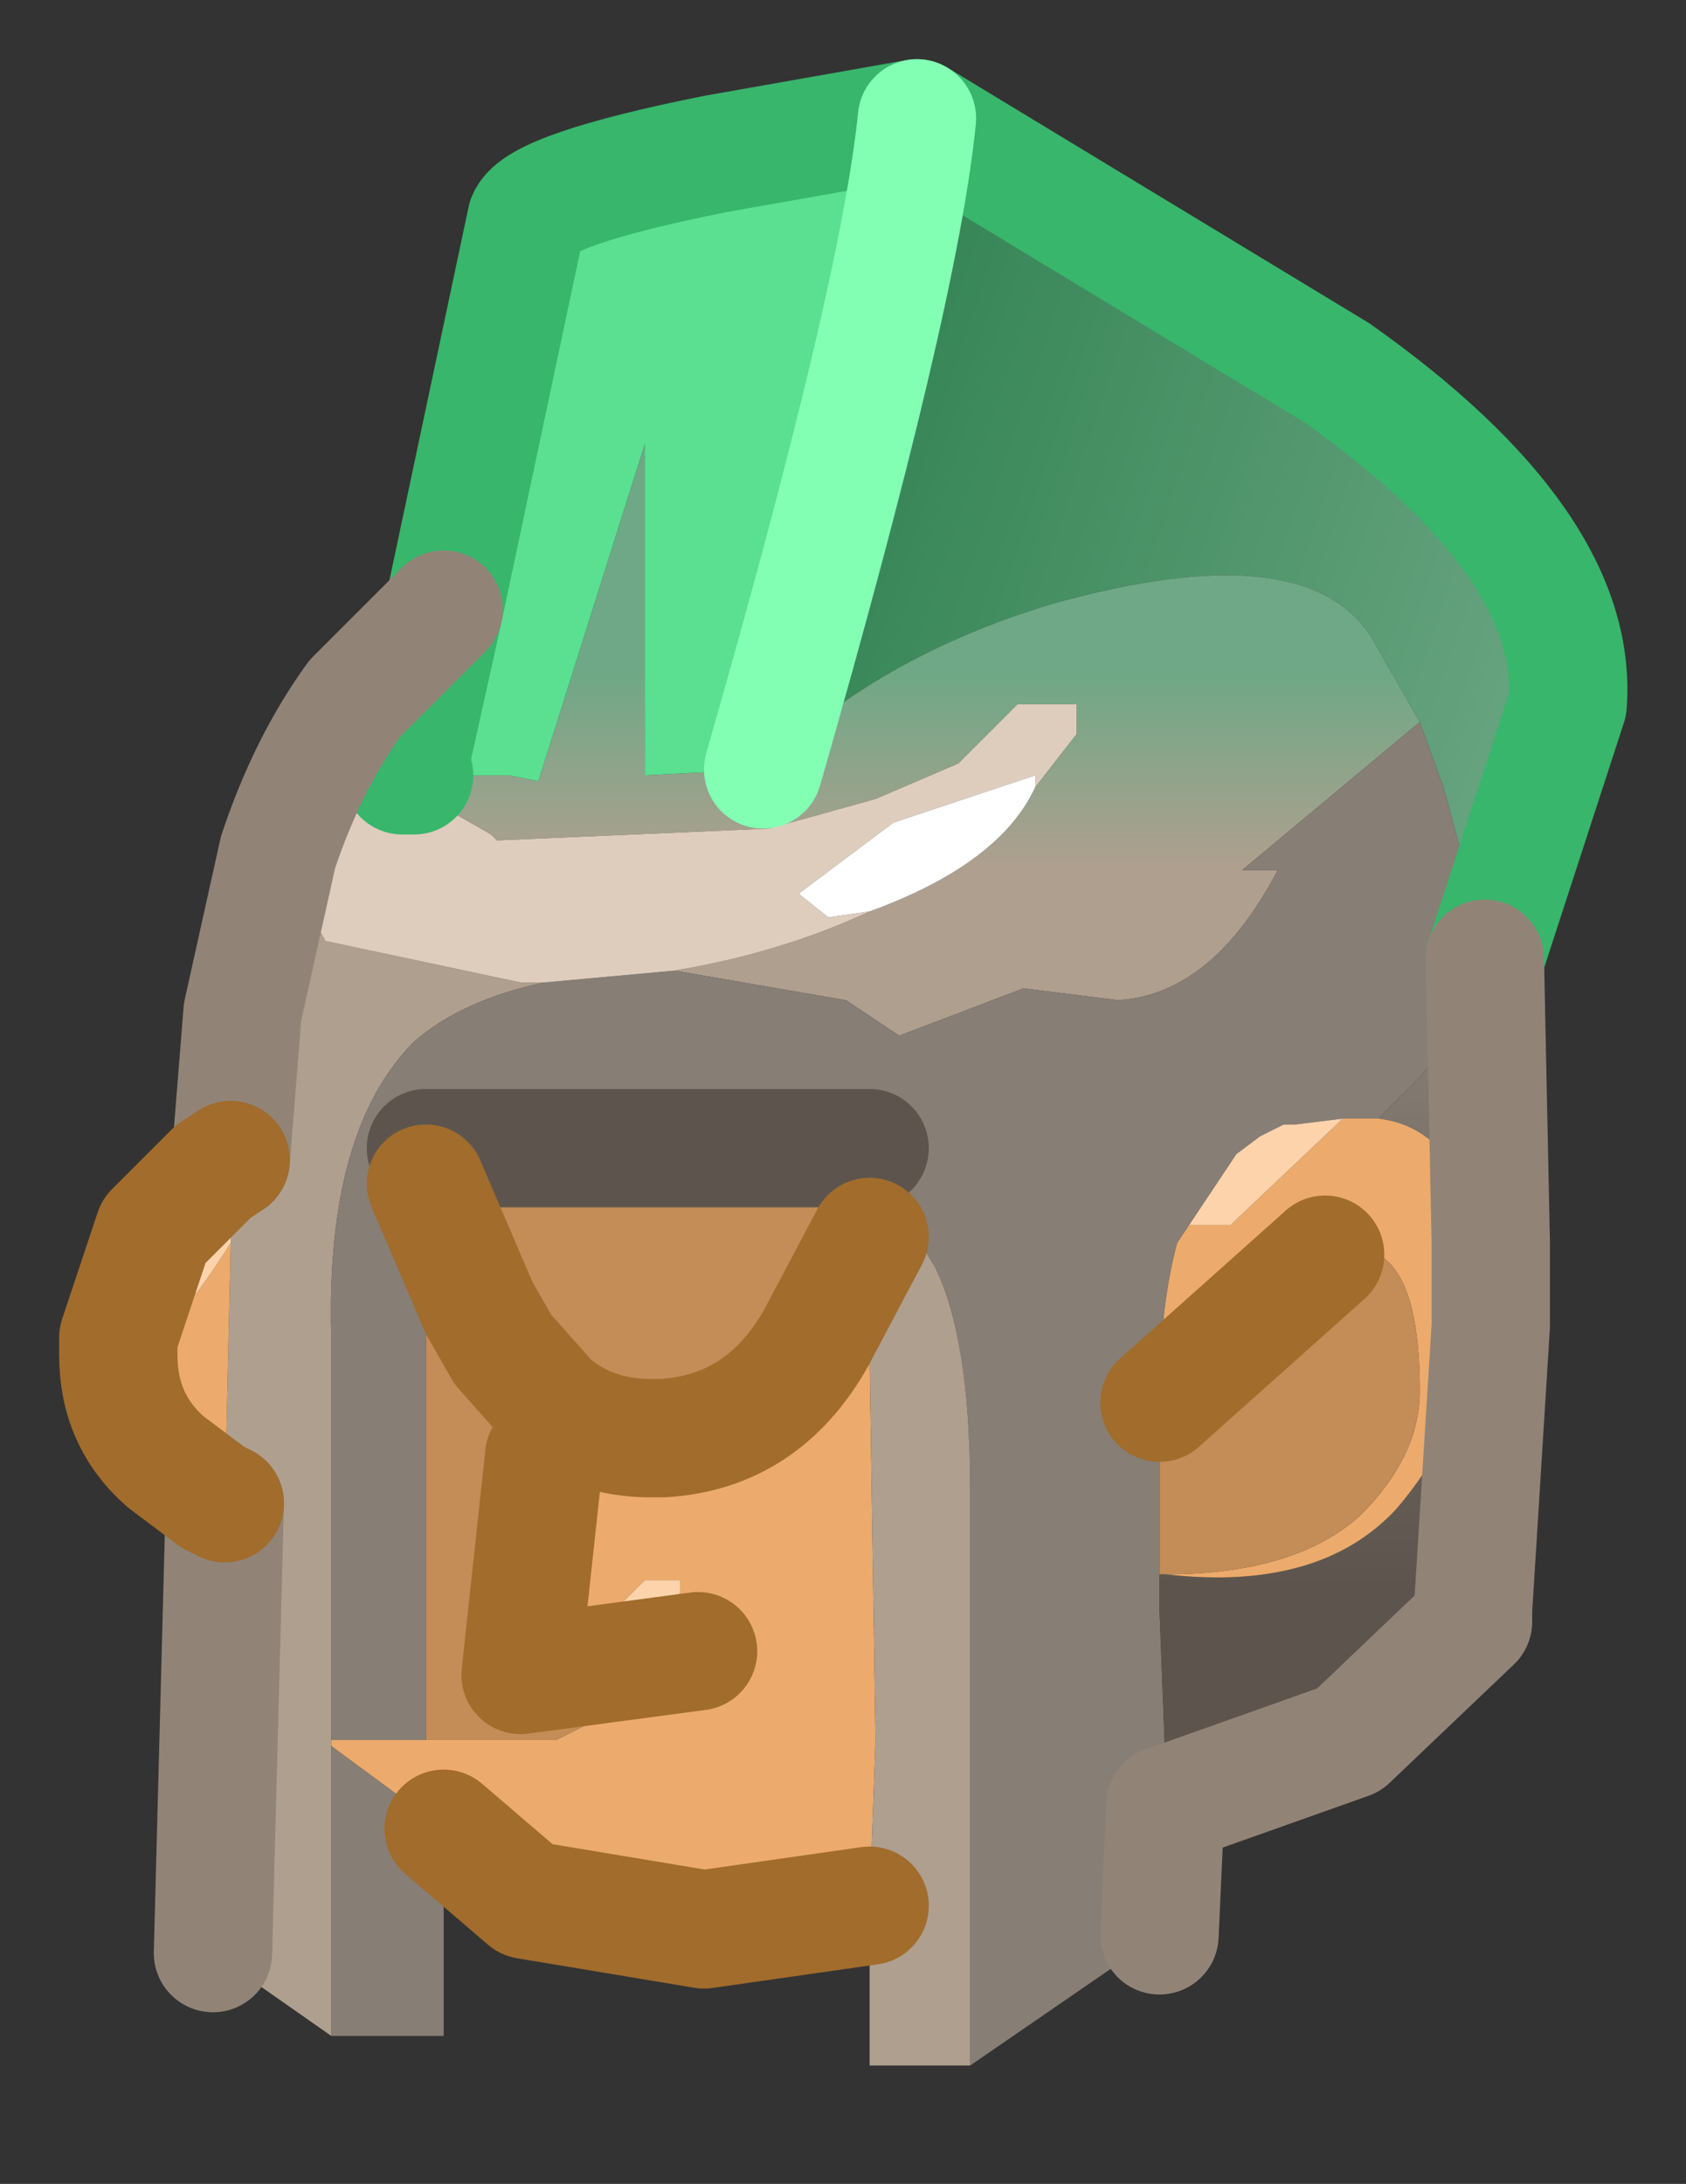 <?xml version="1.0" encoding="UTF-8" standalone="no"?>
<svg xmlns:xlink="http://www.w3.org/1999/xlink" height="18.45px" width="14.25px" xmlns="http://www.w3.org/2000/svg">
  <rect width="100%" height="100%" fill="#333333" stroke="none"/>
  <g transform="matrix(1.0, 0.0, 0.0, 1.0, 1, 1)">
    <path d="M11.5 6.75 L11.2 5.65 11.0 5.1 10.6 4.4 Q10.05 3.5 7.9 4.1 6.4 4.55 5.45 5.5 6.6 1.5 6.75 0.0 L10.3 2.15 Q12.35 3.6 12.25 4.95 L11.55 7.1 11.55 6.95 11.5 6.75" fill="url(#gradient0)" fill-rule="evenodd" stroke="none"/>
    <path d="M11.0 5.1 L9.5 6.35 9.8 6.35 Q9.25 7.4 8.45 7.45 L7.65 7.35 6.6 7.75 6.15 7.45 4.7 7.2 Q5.6 7.05 6.35 6.7 7.45 6.3 7.75 5.65 L8.1 5.2 8.1 4.95 7.6 4.95 7.1 5.45 6.4 5.75 5.5 6.0 3.2 6.1 3.15 6.05 2.8 5.85 2.5 5.55 3.3 5.55 3.55 5.6 4.45 2.75 4.45 5.55 5.45 5.5 Q6.4 4.55 7.9 4.1 10.05 3.5 10.6 4.4 L11.0 5.1 M3.6 7.3 Q2.9 7.45 2.5 7.8 1.75 8.55 1.8 10.3 L1.8 10.4 1.8 13.7 1.8 13.75 1.8 16.2 0.8 15.5 0.9 11.7 0.95 9.5 0.95 8.8 1.05 7.55 1.35 6.2 1.75 6.95 3.4 7.3 3.6 7.3" fill="url(#gradient1)" fill-rule="evenodd" stroke="none"/>
    <path d="M11.0 5.1 L11.2 5.65 11.5 6.75 Q11.45 7.65 10.95 8.15 L10.65 8.45 10.5 8.45 10.35 8.45 9.95 8.5 9.85 8.5 9.65 8.6 9.45 8.75 9.05 9.35 8.95 9.5 Q8.8 10.05 8.8 10.85 L8.8 12.3 8.8 12.6 8.85 13.9 8.85 14.25 8.8 15.35 7.2 16.45 7.2 11.6 Q7.2 10.3 6.9 9.7 L6.35 8.8 6.35 8.7 2.6 8.7 2.6 9.0 2.6 10.75 2.6 13.7 2.25 13.7 1.95 13.7 1.8 13.7 1.8 10.4 1.8 10.3 Q1.75 8.55 2.5 7.8 2.9 7.45 3.6 7.3 L4.7 7.2 6.15 7.45 6.6 7.75 7.65 7.35 8.45 7.45 Q9.25 7.4 9.8 6.35 L9.5 6.35 11.0 5.1 M1.8 16.2 L1.8 13.75 2.75 14.45 2.75 16.2 1.8 16.2" fill="#877e75" fill-rule="evenodd" stroke="none"/>
    <path d="M8.85 14.25 L8.85 13.9 8.8 12.6 8.8 12.3 8.85 12.3 Q10.15 12.45 10.8 11.75 11.4 11.05 11.6 10.05 11.5 8.55 10.65 8.45 L10.95 8.15 Q11.45 7.65 11.5 6.75 L11.55 6.95 11.55 7.1 11.6 9.5 11.6 9.9 11.6 10.05 11.6 10.2 11.45 12.6 11.45 12.7 10.4 13.7 8.85 14.25" fill="url(#gradient2)" fill-rule="evenodd" stroke="none"/>
    <path d="M1.8 13.7 L1.95 13.7 2.25 13.7 2.6 13.7 3.7 13.7 4.1 13.5 4.9 12.95 3.4 13.15 3.6 11.3 4.0 11.45 4.65 11.55 Q5.5 11.55 6.35 10.45 L6.4 13.7 6.35 15.1 4.95 15.3 3.45 15.05 2.75 14.45 1.8 13.75 1.8 13.7 M8.8 10.85 Q8.8 10.05 8.95 9.5 L9.05 9.35 9.4 9.35 10.35 8.45 10.5 8.45 10.65 8.45 Q11.5 8.55 11.6 10.05 11.4 11.05 10.8 11.75 10.15 12.45 8.85 12.3 9.95 12.3 10.5 11.8 11.0 11.3 11.0 10.75 11.0 9.55 10.45 9.55 L10.2 9.6 8.8 10.85 M0.95 9.5 L0.9 11.7 0.8 11.65 0.4 11.35 Q0.0 11.0 0.0 10.45 L0.0 10.35 0.0 10.3 0.2 10.3 Q0.45 10.3 0.95 9.5 M4.45 12.35 L4.25 12.55 4.2 12.65 4.1 12.85 Q4.55 12.85 4.75 12.45 L4.75 12.35 4.45 12.35" fill="#ecab6c" fill-rule="evenodd" stroke="none"/>
    <path d="M2.6 13.7 L2.6 10.75 2.6 9.0 2.6 8.7 6.35 8.7 6.35 8.8 6.35 9.45 6.35 10.45 Q5.5 11.55 4.65 11.55 L4.0 11.45 3.6 11.3 3.4 13.15 4.9 12.95 4.1 13.5 3.7 13.7 2.6 13.7 M8.8 12.3 L8.8 10.85 10.2 9.6 10.45 9.55 Q11.0 9.55 11.0 10.75 11.0 11.3 10.5 11.8 9.95 12.3 8.85 12.3 L8.8 12.3 M2.6 9.0 L3.05 10.05 3.25 10.4 3.65 10.85 Q4.0 11.15 4.5 11.15 L4.6 11.15 Q5.45 11.1 5.9 10.3 L6.35 9.45 5.9 10.3 Q5.45 11.1 4.6 11.15 L4.5 11.15 Q4.0 11.15 3.65 10.85 L3.25 10.4 3.05 10.05 2.6 9.0" fill="#c48c56" fill-rule="evenodd" stroke="none"/>
    <path d="M4.7 7.2 L3.6 7.3 3.4 7.3 1.75 6.95 1.35 6.2 Q1.6 5.45 2.0 4.9 L2.7 4.2 2.75 4.15 2.45 5.5 2.4 5.55 2.5 5.55 2.8 5.85 3.15 6.05 3.2 6.1 5.5 6.0 6.4 5.75 7.1 5.45 7.6 4.95 8.1 4.95 8.1 5.2 7.75 5.65 7.75 5.55 6.55 5.95 5.75 6.55 6.0 6.75 6.35 6.7 Q5.6 7.05 4.7 7.2" fill="#decdbd" fill-rule="evenodd" stroke="none"/>
    <path d="M7.75 5.65 Q7.45 6.3 6.35 6.7 L6.0 6.75 5.75 6.55 6.55 5.95 7.75 5.55 7.75 5.65" fill="#ffffff" fill-rule="evenodd" stroke="none"/>
    <path d="M6.75 0.0 Q6.6 1.5 5.45 5.5 L4.45 5.55 4.45 2.75 3.55 5.6 3.3 5.55 2.5 5.55 2.4 5.55 2.45 5.5 2.75 4.15 3.45 0.85 Q3.55 0.6 5.05 0.3 L6.75 0.0" fill="#5ae090" fill-rule="evenodd" stroke="none"/>
    <path d="M9.05 9.35 L9.45 8.75 9.65 8.6 9.85 8.5 9.95 8.5 10.35 8.45 9.4 9.35 9.05 9.35 M0.95 8.8 L0.95 9.5 Q0.45 10.3 0.2 10.3 L0.0 10.3 0.3 9.4 0.8 8.9 0.95 8.8 M4.45 12.35 L4.75 12.35 4.75 12.45 Q4.55 12.85 4.1 12.85 L4.2 12.65 4.25 12.55 4.45 12.35" fill="#fcd3ab" fill-rule="evenodd" stroke="none"/>
    <path d="M6.35 8.8 L6.9 9.7 Q7.2 10.3 7.2 11.6 L7.2 16.45 6.35 16.45 6.35 15.1 6.4 13.7 6.35 10.45 6.35 9.45 6.35 8.8" fill="#af9f8f" fill-rule="evenodd" stroke="none"/>
    <path d="M11.55 7.1 L12.25 4.95 Q12.35 3.6 10.3 2.15 L6.75 0.0 5.05 0.3 Q3.55 0.6 3.45 0.85 L2.75 4.15 2.45 5.5 2.4 5.55 2.5 5.55" fill="none" stroke="#38b66b" stroke-linecap="round" stroke-linejoin="round" stroke-width="1"/>
    <path d="M8.8 15.35 L8.85 14.25 10.4 13.7 11.45 12.7 11.45 12.6 11.6 10.2 11.6 10.05 11.6 9.9 11.6 9.5 11.55 7.1 M2.75 4.15 L2.7 4.2 2.0 4.9 Q1.6 5.45 1.35 6.2 L1.05 7.55 0.95 8.8 M0.9 11.7 L0.8 15.5" fill="none" stroke="#918477" stroke-linecap="round" stroke-linejoin="round" stroke-width="1"/>
    <path d="M6.75 0.0 Q6.6 1.5 5.45 5.5" fill="none" stroke="#83ffb4" stroke-linecap="round" stroke-linejoin="round" stroke-width="1"/>
    <path d="M2.6 8.7 L6.35 8.7" fill="none" stroke="#5d554d" stroke-linecap="round" stroke-linejoin="round" stroke-width="1"/>
    <path d="M10.2 9.6 L8.8 10.85 M0.95 8.8 L0.8 8.9 0.3 9.4 0.0 10.3 0.0 10.35 0.0 10.45 Q0.0 11.0 0.4 11.35 L0.8 11.65 0.9 11.7 M6.35 9.45 L5.9 10.3 Q5.45 11.1 4.6 11.15 L4.5 11.15 Q4.0 11.15 3.65 10.85 L3.25 10.4 3.05 10.05 2.6 9.0 M6.35 15.1 L4.95 15.3 3.45 15.05 2.75 14.45 M4.9 12.95 L3.4 13.15 3.6 11.3" fill="none" stroke="#a16c2c" stroke-linecap="round" stroke-linejoin="round" stroke-width="1"/>
  </g>
  <defs>
    <linearGradient gradientTransform="matrix(0.004, 0.002, -0.001, 0.003, 9.45, 4.3)" gradientUnits="userSpaceOnUse" id="gradient0" spreadMethod="pad" x1="-819.2" x2="819.2">
      <stop offset="0.0" stop-color="#358555"></stop>
      <stop offset="0.988" stop-color="#6fa886"></stop>
    </linearGradient>
    <linearGradient gradientTransform="matrix(0.0, -0.001, 0.006, 0.0, 5.9, 5.5)" gradientUnits="userSpaceOnUse" id="gradient1" spreadMethod="pad" x1="-819.2" x2="819.2">
      <stop offset="0.0" stop-color="#af9f8f"></stop>
      <stop offset="0.988" stop-color="#6fa886"></stop>
    </linearGradient>
    <linearGradient gradientTransform="matrix(0.0, -0.003, 0.002, 0.0, 10.2, 9.95)" gradientUnits="userSpaceOnUse" id="gradient2" spreadMethod="pad" x1="-819.2" x2="819.2">
      <stop offset="0.0" stop-color="#5d554d"></stop>
      <stop offset="0.988" stop-color="#877e75"></stop>
    </linearGradient>
  </defs>
</svg>